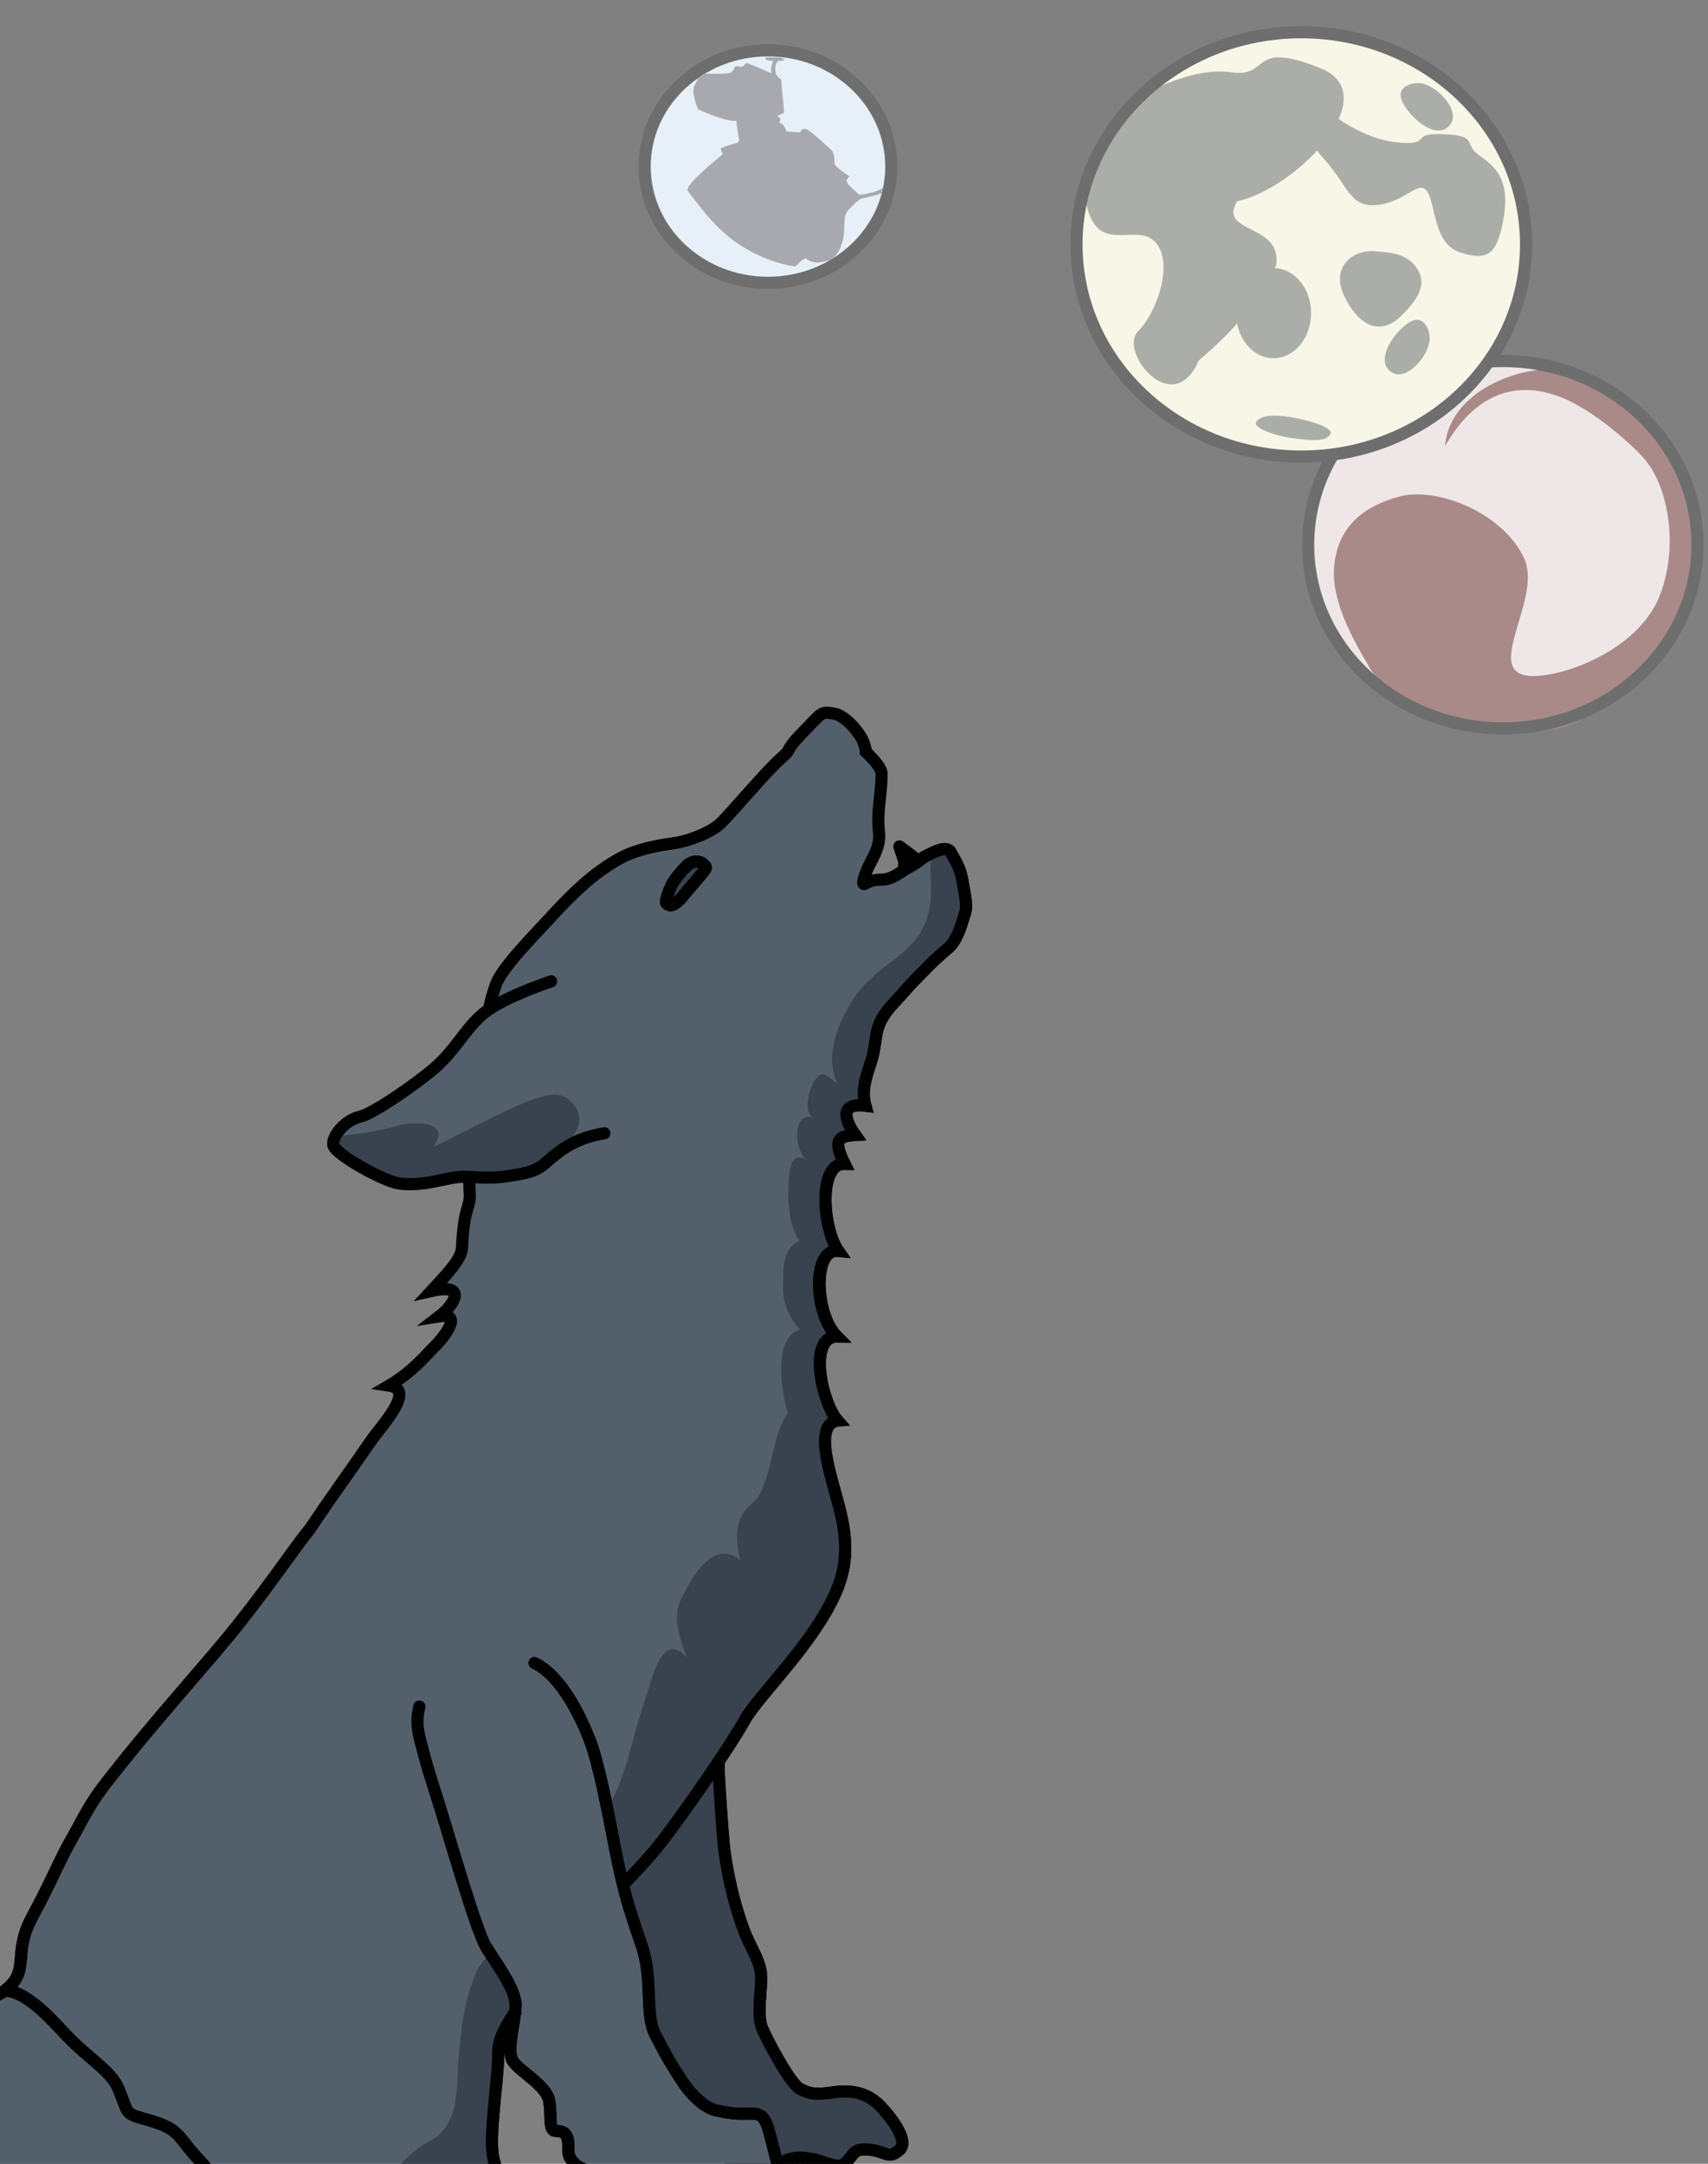 <?xml version="1.0" encoding="UTF-8" standalone="no"?>
<svg
   xmlns:dc="http://purl.org/dc/elements/1.1/"
   xmlns:cc="http://creativecommons.org/ns#"
   xmlns:rdf="http://www.w3.org/1999/02/22-rdf-syntax-ns#"
   xmlns:svg="http://www.w3.org/2000/svg"
   xmlns="http://www.w3.org/2000/svg"
   xmlns:xlink="http://www.w3.org/1999/xlink"
   xmlns:sodipodi="http://sodipodi.sourceforge.net/DTD/sodipodi-0.dtd"
   xmlns:inkscape="http://www.inkscape.org/namespaces/inkscape"
   style="enable-background:new"
   id="svg80"
   version="1.1"
   height="285"
   width="225"
   viewBox="0 0 225 285"
   sodipodi:docname="wolf_ui_moons.svg"
   inkscape:version="0.92.3 (2405546, 2018-03-11)">
  <rect x="0" y="0" width="225" height="285" fill="#808080" stroke="none"/>
  <sodipodi:namedview
     pagecolor="#ffffff"
     bordercolor="#666666"
     borderopacity="1"
     objecttolerance="10"
     gridtolerance="10"
     guidetolerance="10"
     inkscape:pageopacity="0"
     inkscape:pageshadow="2"
     inkscape:window-width="1920"
     inkscape:window-height="1017"
     id="namedview1184"
     showgrid="false"
     inkscape:zoom="1.422807"
     inkscape:cx="-44.022054"
     inkscape:cy="139.66791"
     inkscape:window-x="0"
     inkscape:window-y="26"
     inkscape:window-maximized="1"
     inkscape:current-layer="svg80" />
  <defs
     id="defs84">
    <defs
       id="defs3">
      <path
         id="a"
         d="M 395.9,745.1 H 690.5 V 1024.9 H 395.9 Z" />
    </defs>
    <clipPath
       id="b-8">
      <use
         y="0"
         x="0"
         style="overflow:visible"
         xlink:href="#a"
         width="100%"
         height="100%"
         overflow="visible"
         id="use5-1" />
    </clipPath>
  </defs>
  <g
     id="g1948">
    <g
       id="g1903">
      <g
         id="g220"
         style="display:inline;opacity:1"
         transform="translate(0,80.5)">
        <path
           inkscape:connector-curvature="0"
           style="opacity:1;fill:#53606c;fill-opacity:1;fill-rule:nonzero;stroke:#000000;stroke-width:1.6;stroke-linecap:butt;stroke-linejoin:miter;stroke-miterlimit:5.714;stroke-dasharray:none;stroke-dashoffset:0;stroke-opacity:1"
           d="m 94.668,152.4 c 0,1.191 0.494,8.333 0.65,9.857 0.446,4.35 1.586,8.554 2.605,11.313 1.019,2.759 2.47,4.407 2.351,6.776 -0.135,2.707 -0.494,4.869 0.155,6.385 0.65,1.516 3.662,7.263 4.962,7.912 1.3,0.65 1.915,0.807 4.491,0.44 2.447,-0.349 4.526,0.16 6.151,1.893 1.625,1.733 3.683,4.584 2.464,5.683 -1.43,1.288 -1.841,0.217 -3.791,0 -1.95,-0.217 -2.058,0.217 -2.925,1.3 -0.867,1.083 -1.513,0.79 -1.975,0.726 -2.721,-0.753 -1.383,-0.618 -3.658,-0.943 -2.275,-0.325 -3.358,0.867 -4.224,0.867 -0.867,0 -4.116,1.191 -5.416,-0.217 -1.3,-1.408 -1.083,-2.058 -2.491,-4.224 -1.408,-2.166 -5.524,-4.008 -7.907,-7.907 -2.383,-3.899 -4.441,-8.449 -5.741,-15.597 -1.3,-7.149 -1.841,-9.207 -2.275,-12.565 -0.433,-3.358 3.033,-13.106 9.099,-15.164 6.066,-2.058 7.857,-2.738 7.474,3.466 z"
           id="path204" />
        <path
           inkscape:connector-curvature="0"
           style="opacity:1;fill:#53606c;fill-opacity:1;fill-rule:nonzero;stroke:#000000;stroke-width:1.6;stroke-linecap:butt;stroke-linejoin:miter;stroke-miterlimit:5.714;stroke-dasharray:none;stroke-dashoffset:0;stroke-opacity:1"
           d="m -4.192,212.613 c 0,0 -4.565,-8.877 -5.561,-15.081 -0.996,-6.204 -0.949,-12.874 3.493,-13.947 4.442,-1.072 5.481,-0.577 7.42,-2.339 2.667,-2.423 0.544,-4.571 3.071,-9.243 2.527,-4.672 3.66,-7.56 4.98,-9.863 1.816,-3.168 2.45,-4.963 5.438,-8.655 5.771,-7.407 12.799,-15.062 16.669,-19.94 4.51,-5.675 7.668,-10.439 9.525,-12.688 3.509,-5.229 5.834,-8.355 7.917,-11.422 1.483,-2.184 6.103,-6.902 2.507,-7.432 3.144,-1.832 5.23,-4.44 5.903,-5.069 1.131,-1.056 3.987,-4.585 0.721,-4.059 1.898,-1.452 3.826,-4.438 -1.065,-3.331 2.231,-2.416 3.962,-4.188 4.038,-5.747 0.277,-5.699 1.11,-5.068 1.011,-7.076 -0.458,-9.25 1.714,-17.365 2.021,-20.965 0.151,-1.775 0.64,-4.44 1.454,-6.642 0.837,-2.262 5.279,-6.701 6.848,-8.429 2.754,-3.033 5.879,-6.218 9.591,-8.194 2.1,-1.118 4.656,-1.605 6.877,-1.912 2.221,-0.306 5.023,-1.478 6.249,-2.627 1.225,-1.149 6.051,-6.893 7.889,-8.502 1.838,-1.608 0.23,-0.689 2.91,-3.447 2.681,-2.757 2.374,-2.757 4.059,-2.527 1.685,0.23 3.523,2.681 3.906,3.6 0.383,0.919 0.383,1.455 0.383,1.455 0,0 2.068,1.915 2.068,2.834 0,0.823 0.002,1.291 -0.23,3.37 -0.192,1.717 -0.268,2.757 -0.115,4.289 0.153,1.532 -0.268,2.489 -1.111,4.098 -0.842,1.608 -1.225,3.025 -0.766,2.796 0.46,-0.23 0.938,-0.555 2.24,-0.555 1.302,0 2.424,-0.958 3.313,-1.474 1.079,-0.628 1.388,-0.741 2.106,-1.417 0.919,-0.46 2.91,-1.685 3.6,-0.842 0.498,1.072 1.379,1.876 1.723,4.557 0.536,2.681 0.421,3.025 0.115,3.944 -0.306,0.919 -0.828,3.18 -2.145,4.289 -2.183,1.838 -2.987,2.796 -4.251,4.059 -0.994,0.994 -0.989,1.102 -2.949,3.217 -2.763,2.981 -1.989,4.365 -2.788,7.203 -0.505,1.794 -1.524,3.915 -0.881,6.227 -3.148,-0.396 -2.979,1.578 -1.348,3.868 -2.16,0.124 -2.98,0.626 -1.395,3.796 -3.551,-0.062 -2.865,8.548 -0.837,11.46 -3.388,-0.337 -3.047,8.393 -0.166,11.293 -3.611,-0.055 -2.338,8.286 0.071,11.059 -2.905,0.205 -1.445,5.311 -0.373,9.217 1.072,3.906 2.409,8.166 0.21,13.295 -2.939,6.857 -10.29,13.756 -12.023,16.897 -1.733,3.141 -7.365,11.373 -10.94,16.031 -3.574,4.658 -10.29,10.507 -13.431,14.948 -3.141,4.441 -8.124,8.99 -8.124,12.781 0,3.791 -1.3,11.157 -0.65,13.973 0.65,2.816 3.033,7.365 2.166,8.232 -0.867,0.867 -10.94,3.899 -17.764,5.199 -6.824,1.3 -6.174,0.217 -9.315,1.95 -3.141,1.733 -2.491,3.033 -6.716,3.791 -4.224,0.758 -13.431,-0.217 -17.222,0.433 -3.791,0.65 -3.574,2.058 -7.041,0.867 -3.466,-1.191 -5.957,0.433 -8.232,-3.141 -2.275,-3.574 -5.059,-8.46 -5.059,-8.46 z"
           id="path206" />
        <path
           inkscape:connector-curvature="0"
           style="opacity:1;fill:#53606c;fill-opacity:1;fill-rule:nonzero;stroke:none;stroke-width:1.6;stroke-linecap:butt;stroke-linejoin:miter;stroke-miterlimit:5.714;stroke-dasharray:none;stroke-dashoffset:0;stroke-opacity:1"
           d="m 86.255,58.629 c -4.286,-4.915 -7.199,-2.614 -9.8,-6.995 -1.997,-3.365 -2.942,-3.599 -5.231,-2.848 -2.289,0.751 -7.032,3.575 -8.304,5.294 -1.272,1.718 -3.687,4.264 -5.133,6.019 -1.445,1.755 -4.729,3.331 -7.099,5.135 -1.625,1.237 -4.939,2.012 -6.657,4.325 0.757,1.282 0.823,1.988 3.063,3.608 2.24,1.62 4.223,1.772 7.263,2.08 6.109,0.619 0.085,0.289 7.105,-0.36 7.02,-0.65 9.089,1.3 14.814,-4.254 5.725,-5.554 11.373,-10.749 9.979,-12.002 z"
           id="path208" />
        <path
           inkscape:connector-curvature="0"
           style="opacity:1;fill:#53606c;fill-opacity:1;fill-rule:nonzero;stroke:#000000;stroke-width:1.6;stroke-linecap:round;stroke-linejoin:miter;stroke-miterlimit:5.714;stroke-dasharray:none;stroke-dashoffset:0;stroke-opacity:1"
           d="m 55.241,144.276 c -0.542,2.383 -0.108,3.574 0.542,6.066 0.553,2.12 0.975,3.358 2.166,7.149 1.191,3.791 4.766,16.247 6.066,18.414 1.3,2.166 3.899,5.524 3.899,7.69 0,2.166 -1.292,6.021 -0.317,7.429 0.975,1.408 4.433,3.186 4.758,5.244 0.325,2.058 -0.108,3.905 0.867,3.905 0.975,0 1.516,0.359 1.625,1.442 0.108,1.083 -0.325,1.802 0.975,2.993 1.3,1.191 4.766,1.083 7.474,2.925 2.708,1.841 4.441,3.249 5.307,1.95 0.867,-1.3 1.841,1.408 4.766,0.65 2.925,-0.758 3.249,-0.867 5.632,-0.65 2.383,0.217 3.574,1.733 3.249,-0.433 -0.325,-2.166 1.408,0.217 0.108,-4.766 -1.3,-4.983 -1.3,-6.391 -3.249,-6.391 -1.95,0 -2.22,0.116 -4.766,-0.433 -1.68,-0.362 -3.507,-2.302 -4.658,-4.116 -1.15,-1.814 -1.625,-2.491 -3.358,-5.849 -1.444,-2.798 -0.217,-7.257 -1.841,-11.915 -1.625,-4.658 -2.383,-7.149 -3.466,-12.673 -1.083,-5.524 -2.166,-11.265 -3.358,-14.298 -1.191,-3.033 -3.683,-8.34 -7.257,-10.073"
           id="path210" />
        <path
           inkscape:connector-curvature="0"
           style="display:inline;fill:#38434f;stroke:#000000;stroke-width:4.324;stroke-linecap:round;stroke-linejoin:round;stroke-miterlimit:5.714;stroke-dasharray:none"
           id="path212"
           stroke-miterlimit="10"
           clip-path="url(#b-8)"
           d="m 483.978,909.23 c -2.2,0.9 -1.481,3.576 0.719,7.076 2.1,3.5 -0.335,-0.448 4.984,8.66 1.401,2.399 1.393,2.042 2.793,1.342 1.4,-0.6 2.792,-3.054 1.392,-5.954 -1.4,-2.9 -2.667,-5.043 -4.067,-6.743 -1.6,-1.7 -5.021,-4.681 -5.821,-4.381 z"
           transform="matrix(-0.123,-0.351,0.347,-0.125,-168.203,321.984)" />
        <path
           inkscape:connector-curvature="0"
           style="opacity:1;fill:#b3becd;fill-opacity:1;fill-rule:nonzero;stroke:#000000;stroke-width:1.6;stroke-linecap:round;stroke-linejoin:round;stroke-miterlimit:5.714;stroke-dasharray:none;stroke-dashoffset:0;stroke-opacity:1"
           d="m 118.49,31.002 c 0.596,1.855 0.717,1.868 0.622,2.545 -0.095,0.677 1.652,-0.704 1.638,-0.799 -0.013,-0.095 -2.26,-1.746 -2.26,-1.746 z"
           id="path214" />
        <path
           inkscape:connector-curvature="0"
           style="opacity:1;fill:#53606c;fill-opacity:1;fill-rule:nonzero;stroke:#000000;stroke-width:1.6;stroke-linecap:round;stroke-linejoin:round;stroke-miterlimit:5.714;stroke-dasharray:none;stroke-dashoffset:0;stroke-opacity:1"
           d="m -7.507,204.478 c 2.817,1.165 7.451,2.161 9.212,3.999 1.762,1.838 3.447,2.987 6.663,4.978 3.217,1.991 6.74,2.374 10.263,2.527 3.523,0.153 7.812,1.532 8.961,2.527 1.149,0.996 1.225,2.834 2.451,3.83 1.225,0.996 1.072,0.996 3.6,0.46 2.527,-0.536 3.83,-1.915 5.897,-3.217 2.068,-1.302 2.221,-0.996 5.132,-1.608 2.91,-0.613 4.289,-0.919 4.289,-0.919 -0.689,-1.072 -2.298,-5.361 -4.519,-6.051 -2.221,-0.689 -2.765,-1.055 -4.711,-1.14 -2.49,-0.108 -2.718,0.68 -3.79,0.68 -1.072,0 -3.37,0 -4.289,-0.689 -0.919,-0.689 -3.447,-3.753 -5.668,-6.127 -2.221,-2.374 -2.251,-3.437 -4.779,-4.433 -2.527,-0.996 -4.078,-0.855 -4.595,-2.096 -1.11,-2.661 -0.911,-3.303 -3.285,-5.447 -2.374,-2.145 -2.73,-2.163 -5.717,-5.38 -2.987,-3.217 -5.08,-4.492 -6.611,-4.645"
           id="path216" />
      </g>
      <g
         transform="translate(0,80.5)"
         style="display:inline;opacity:1"
         id="layer5">
        <path
           inkscape:connector-curvature="0"
           id="path4804"
           transform="translate(0,-51.5)"
           d="m 124.404,83.053 c -3.6,0.842 -0.405,4.754 -2.626,9.732 -1.915,4.595 -7.209,5.349 -10.254,11.276 -0.785,1.528 -3.097,5.978 -1.168,9.683 -1.298,-0.827 -1.828,-1.749 -2.606,-0.962 -1.117,1.13 -2.054,4.462 -0.665,5.471 -2.508,-1.045 -2.699,3.943 -0.852,5.474 -1.551,-0.717 -2.3,-0.34 -2.391,4.402 -0.054,2.813 0.669,5.439 1.506,6.282 -2.674,1.167 -2.077,4.764 -2.17,5.84 -0.147,1.708 0.496,4.086 2.164,5.841 -3.923,1.449 -2.046,9.277 -1.561,11.066 -2.098,2.839 -1.763,7.065 -3.902,11.029 -0.481,0.892 -4.082,2.154 -2.321,8.347 -2.984,-2.504 -5.548,0.833 -6.778,3.141 -1.23,2.31 -2.762,3.584 -0.274,9.631 -3.395,-3.669 -4.621,3.046 -5.394,5.184 -1.991,5.515 -2.566,10.876 -5.17,14.705 0.44,6.405 1.027,5.311 2.145,9.994 0.766,3.332 2.258,7.009 2.564,8.541 0.306,1.532 0.656,4.49 0.92,8.578 1.183,3.705 5.208,9.65 7.199,12.828 1.559,1.002 5.73,0.065 6.889,0.332 0.847,0.497 1.451,1.195 1.65,1.875 0.64,2.176 -0.051,3.823 1.145,4.707 0.808,0.598 2.391,-1.55 3.201,-1.072 1.904,1.122 4.313,1.341 5.328,1.234 1.548,-1.174 1.676,-1.792 2.344,-2.201 2.401,0.079 3.344,-0.361 5.277,0.033 2.369,0.483 -1.704,-2.88 -1.303,-2.941 1.457,0.016 -4.292,-4.169 -3.607,-3.973 0.513,0.147 -1.892,-0.433 -4.502,-0.754 -2.423,-0.298 -5.067,-0.306 -4.588,-0.992 -1.838,-2.681 -4.036,-5.626 -5.135,-8.309 0.702,-2.644 1.43,-4.493 0.961,-7.355 -1.972,-2.969 -3.635,-9.99 -3.984,-11.604 -1.185,-5.466 -1.721,-11.091 -1.779,-14.219 -0.058,-3.128 8.519,-12.779 12.502,-18.141 1.486,-2 2.48,-4.126 3.145,-6.008 0.37,-1.823 0.815,-2.627 0.898,-5.764 -0.115,-3.725 -1.111,-6.131 -2.3,-9.591 -0.467,-1.36 -0.049,-3.899 1.407,-6.297 -2.602,-2.421 -3.146,-8.025 -0.702,-11.56 -1.232,-2.539 -1.587,-5.274 -1.625,-6.422 -0.072,-2.172 0.336,-2.505 1.853,-4.758 -1.638,-3.094 -2.109,-8.221 -0.167,-10.025 0.114,-0.758 0.515,-1.05 0.582,-1.533 0.202,-1.469 0.181,-1.868 1.525,-3.751 -0.191,-2.719 0.02,-2.415 2.088,-4.559 0.766,-3.064 1.014,-7.773 2.087,-9.764 1.072,-1.991 1.838,-3.676 4.748,-6.127 2.91,-2.451 4.366,-2.373 5.592,-5.896 1.225,-3.523 1.127,-4.055 0.229,-7.201 z"
           style="display:inline;opacity:1;fill:#38434f;fill-opacity:1;fill-rule:nonzero;stroke:none;stroke-width:1;stroke-linecap:butt;stroke-linejoin:miter;stroke-miterlimit:4;stroke-dasharray:none;stroke-dashoffset:0;stroke-opacity:1" />
        <path
           inkscape:connector-curvature="0"
           id="path4831"
           d="m 64.659,176.906 c 0,0 -1.442,0.783 -2.378,3.44 -1.072,3.046 -1.468,5.694 -1.883,10.303 -0.262,2.915 0.325,8.665 -3.574,10.723 -3.899,2.058 -6.755,6.697 -9.679,7.455 -2.925,0.758 -3.764,1.567 -3.764,1.567 l 2.802,1.586 c 0,0 1.848,4.861 3.473,5.186 1.625,0.325 9.593,-2.051 11.759,-3.026 2.166,-0.975 6.716,-0.108 5.741,-2.6 -0.975,-2.491 -2.166,-7.69 -2.383,-10.832 -0.217,-3.141 0.867,-9.857 1.408,-12.673 0.542,-2.816 1.733,-3.033 1.516,-4.116 -0.217,-1.083 -3.038,-7.014 -3.038,-7.014 z"
           style="opacity:1;fill:#38434f;fill-opacity:1;fill-rule:nonzero;stroke:none;stroke-width:1;stroke-linecap:butt;stroke-linejoin:miter;stroke-miterlimit:4;stroke-dasharray:none;stroke-dashoffset:0;stroke-opacity:1" />
        <path
           inkscape:connector-curvature="0"
           id="path4961"
           d="m 44.032,69.557 c 1.044,-0.916 2.183,-0.111 8.221,-1.765 2.463,-0.675 7.286,-0.641 4.851,2.751 4.137,-1.897 12.421,-6.659 15.665,-6.873 2.296,-0.151 3.959,2.178 3.449,3.976 -0.714,2.519 -4.544,5.514 -5.869,6.019 -3.41,1.299 -5.377,0.742 -9.264,0.877 -3.887,0.136 -7.938,1.555 -10.745,0.214 -2.807,-1.341 -6.309,-5.199 -6.309,-5.199 z"
           style="opacity:1;fill:#38434f;fill-opacity:1;fill-rule:nonzero;stroke:none;stroke-width:1.6;stroke-linecap:round;stroke-linejoin:round;stroke-miterlimit:5.714;stroke-dasharray:none;stroke-dashoffset:0;stroke-opacity:1" />
      </g>
      <path
         style="opacity:1;fill:none;fill-opacity:1;fill-rule:nonzero;stroke:#000000;stroke-width:1.6;stroke-linecap:butt;stroke-linejoin:miter;stroke-miterlimit:5.714;stroke-dasharray:none;stroke-dashoffset:0;stroke-opacity:1"
         d="m 94.668,232.9 c 0,1.191 0.494,8.333 0.65,9.857 0.446,4.35 1.586,8.554 2.605,11.313 1.019,2.759 2.47,4.407 2.351,6.776 -0.135,2.707 -0.494,4.869 0.155,6.385 0.65,1.516 3.662,7.263 4.962,7.912 1.3,0.65 1.915,0.807 4.491,0.44 2.447,-0.349 4.526,0.16 6.151,1.893 1.625,1.733 3.683,4.584 2.464,5.683 -1.43,1.288 -1.841,0.217 -3.791,0 -1.95,-0.217 -2.058,0.217 -2.925,1.3 -0.867,1.083 -1.513,0.79 -1.975,0.726 -2.721,-0.753 -1.383,-0.618 -3.658,-0.943 -2.275,-0.325 -3.358,0.867 -4.224,0.867"
         id="path4802"
         inkscape:connector-curvature="0" />
      <path
         style="opacity:1;fill:none;fill-opacity:1;fill-rule:nonzero;stroke:#000000;stroke-width:1.6;stroke-linecap:butt;stroke-linejoin:miter;stroke-miterlimit:5.714;stroke-dasharray:none;stroke-dashoffset:0;stroke-opacity:1"
         d="m 68.123,264.661 c -1.437,1.973 -2.484,3.87 -2.484,5.608 0,3.791 -1.3,11.157 -0.65,13.973 0.65,2.816 3.033,7.365 2.166,8.232 -0.867,0.867 -10.94,3.899 -17.764,5.199 -6.824,1.3 -6.174,0.217 -9.315,1.95 -3.141,1.733 -2.491,3.033 -6.716,3.791 -4.224,0.758 -13.431,-0.217 -17.222,0.433 -3.791,0.65 -3.574,2.058 -7.041,0.867 -3.466,-1.191 -5.957,0.433 -8.232,-3.141 -2.275,-3.574 -5.059,-8.46 -5.059,-8.46 0,0 -4.565,-8.877 -5.561,-15.081 -0.996,-6.204 -0.949,-12.874 3.493,-13.947 4.442,-1.072 5.481,-0.577 7.42,-2.339 2.667,-2.423 0.544,-4.571 3.071,-9.243 2.527,-4.672 3.66,-7.56 4.98,-9.863 1.816,-3.168 2.45,-4.963 5.438,-8.655 5.771,-7.407 12.799,-15.062 16.669,-19.94 4.51,-5.675 7.668,-10.439 9.525,-12.688"
         id="path3989"
         inkscape:connector-curvature="0" />
      <path
         style="opacity:1;fill:none;fill-opacity:1;fill-rule:nonzero;stroke:#000000;stroke-width:1.6;stroke-linecap:butt;stroke-linejoin:miter;stroke-miterlimit:5.714;stroke-dasharray:none;stroke-dashoffset:0;stroke-opacity:1"
         d="m 64.015,256.405 c 1.3,2.166 3.899,5.524 3.899,7.69 0,2.166 -1.292,6.021 -0.317,7.429 0.975,1.408 4.433,3.186 4.758,5.244 0.325,2.058 -0.108,3.905 0.867,3.905 0.975,0 1.516,0.359 1.625,1.442 0.108,1.083 -0.325,1.802 0.975,2.993 1.3,1.191 4.766,1.083 7.474,2.925 2.708,1.841 4.441,3.249 5.307,1.95 0.867,-1.3 1.841,1.408 4.766,0.65 2.925,-0.758 3.249,-0.867 5.632,-0.65 2.383,0.217 3.574,1.733 3.249,-0.433 -0.325,-2.166 1.408,0.217 0.108,-4.766 -1.3,-4.983 -1.3,-6.391 -3.249,-6.391 -1.95,0 -2.22,0.116 -4.766,-0.433 -1.68,-0.362 -3.507,-2.302 -4.658,-4.116 -1.15,-1.814 -1.625,-2.491 -3.358,-5.849 -1.444,-2.798 -0.217,-7.257 -1.841,-11.915 -1.625,-4.658 -2.383,-7.149 -3.466,-12.673 -1.083,-5.524 -2.166,-11.265 -3.358,-14.298"
         id="path4800"
         inkscape:connector-curvature="0" />
      <path
         style="opacity:1;fill:none;fill-opacity:1;fill-rule:nonzero;stroke:#000000;stroke-width:1.6;stroke-linecap:round;stroke-linejoin:round;stroke-miterlimit:5.714;stroke-dasharray:none;stroke-dashoffset:0;stroke-opacity:1"
         d="m 118.49,111.502 c 0.596,1.855 0.717,1.868 0.622,2.545 -0.095,0.677 1.652,-0.704 1.638,-0.799 -0.013,-0.095 -2.26,-1.746 -2.26,-1.746 z"
         id="path4875"
         inkscape:connector-curvature="0" />
      <path
         style="opacity:1;fill:none;fill-opacity:1;fill-rule:nonzero;stroke:#000000;stroke-width:1.6;stroke-linecap:round;stroke-linejoin:round;stroke-miterlimit:5.714;stroke-dasharray:none;stroke-dashoffset:0;stroke-opacity:1"
         d="m -7.507,284.978 c 2.817,1.165 7.451,2.161 9.212,3.999 1.762,1.838 3.447,2.987 6.663,4.978 3.217,1.991 6.74,2.374 10.263,2.527 3.523,0.153 7.812,1.532 8.961,2.527 1.149,0.996 1.225,2.834 2.451,3.83 1.225,0.996 1.072,0.996 3.6,0.46 2.527,-0.536 3.83,-1.915 5.897,-3.217 2.068,-1.302 2.221,-0.996 5.132,-1.608 2.91,-0.613 4.289,-0.919 4.289,-0.919 -0.689,-1.072 -2.298,-5.361 -4.519,-6.051 -2.221,-0.689 -2.765,-1.055 -4.711,-1.14 -2.49,-0.108 -2.718,0.68 -3.79,0.68 -1.072,0 -3.37,0 -4.289,-0.689 -0.919,-0.689 -3.447,-3.753 -5.668,-6.127 -2.221,-2.374 -2.251,-3.437 -4.779,-4.433 -2.527,-0.996 -4.078,-0.855 -4.595,-2.096 -1.11,-2.661 -0.911,-3.303 -3.285,-5.447 -2.374,-2.145 -2.73,-2.163 -5.717,-5.38 -2.987,-3.217 -5.08,-4.492 -6.611,-4.645"
         id="path4886"
         inkscape:connector-curvature="0" />
      <path
         style="display:inline;opacity:1;fill:none;fill-opacity:1;fill-rule:nonzero;stroke:#000000;stroke-width:1.6;stroke-linecap:butt;stroke-linejoin:miter;stroke-miterlimit:5.714;stroke-dasharray:none;stroke-dashoffset:0;stroke-opacity:1;enable-background:new"
         d="m 121.57,112.971 c 0.919,-0.46 2.91,-1.685 3.6,-0.843 0.498,1.072 1.379,1.876 1.723,4.557 0.536,2.681 0.421,3.025 0.115,3.944 -0.306,0.919 -0.828,3.18 -2.145,4.289 -2.183,1.838 -2.987,2.796 -4.251,4.059 -0.994,0.994 -0.989,1.102 -2.949,3.217 -2.763,2.981 -1.989,4.365 -2.788,7.203 -0.505,1.794 -1.524,3.915 -0.881,6.227 -3.148,-0.396 -2.979,1.578 -1.348,3.868 -2.16,0.124 -2.98,0.626 -1.395,3.796 -3.551,-0.062 -2.865,8.548 -0.837,11.46 -3.388,-0.337 -3.291,8.177 -0.166,11.293 -3.97,0.056 -1.878,8.855 0.071,11.059 -2.736,0.525 -1.445,5.311 -0.373,9.217 1.072,3.906 2.409,8.166 0.21,13.295 -2.939,6.857 -10.29,13.756 -12.023,16.897 -1.733,3.141 -7.365,11.373 -10.94,16.031 -1.355,1.766 -3.161,3.702 -5.053,5.669"
         id="path976"
         inkscape:connector-curvature="0" />
      <path
         style="display:inline;fill:none;stroke:#000000;stroke-width:4.324;stroke-linecap:round;stroke-linejoin:round;stroke-miterlimit:5.714;stroke-dasharray:none"
         id="path46-3"
         stroke-miterlimit="10"
         clip-path="url(#b-8)"
         d="m 483.978,909.23 c -2.2,0.9 -1.481,3.576 0.719,7.076 2.1,3.5 -0.335,-0.448 4.984,8.66 1.401,2.399 1.393,2.042 2.793,1.342 1.4,-0.6 2.792,-3.054 1.392,-5.954 -1.4,-2.9 -2.667,-5.043 -4.067,-6.743 -1.6,-1.7 -5.021,-4.681 -5.821,-4.381 z"
         transform="matrix(-0.123,-0.351,0.347,-0.125,-168.203,402.484)"
         inkscape:connector-curvature="0" />
      <path
         style="opacity:1;fill:none;fill-opacity:1;fill-rule:nonzero;stroke:#000000;stroke-width:1.599;stroke-linecap:round;stroke-linejoin:round;stroke-miterlimit:5.714;stroke-dasharray:none;stroke-dashoffset:0;stroke-opacity:1"
         d="m 72.606,129.252 c -2.813,0.976 -7.301,2.68 -9.405,4.66 -2.104,1.98 -3.348,4.497 -5.918,6.738 -2.248,1.96 -8.054,6.033 -9.894,6.446 -1.839,0.413 -3.676,2.478 -3.483,3.72 0.193,1.242 6.726,4.79 8.592,5.057 3.14,0.449 6,-0.676 7.878,-0.84 1.878,-0.164 3.341,0.34 6.384,-0.1 3.01,-0.435 4.001,-0.763 5.189,-1.832 1.861,-1.674 4.07,-3.293 7.669,-3.827"
         id="path1002"
         inkscape:connector-curvature="0" />
    </g>
    <g
       id="layer7"
       transform="translate(0,29)"
       style="opacity:1">
      <ellipse
         style="color:#000000;clip-rule:nonzero;display:inline;overflow:visible;visibility:visible;opacity:1;isolation:auto;mix-blend-mode:normal;color-interpolation:sRGB;color-interpolation-filters:linearRGB;solid-color:#000000;solid-opacity:1;fill:#efe7e7;fill-opacity:1;fill-rule:nonzero;stroke:none;stroke-width:1.6;stroke-linecap:butt;stroke-linejoin:miter;stroke-miterlimit:4;stroke-dasharray:none;stroke-dashoffset:0;stroke-opacity:1;color-rendering:auto;image-rendering:auto;shape-rendering:auto;text-rendering:auto;enable-background:accumulate"
         id="path1001-6-7"
         cx="197.971"
         cy="42.745"
         rx="25.644"
         ry="24.195" />
      <ellipse
         style="color:#000000;clip-rule:nonzero;display:inline;overflow:visible;visibility:visible;opacity:1;isolation:auto;mix-blend-mode:normal;color-interpolation:sRGB;color-interpolation-filters:linearRGB;solid-color:#000000;solid-opacity:1;fill:#f8f6e7;fill-opacity:1;fill-rule:nonzero;stroke:none;stroke-width:1.6;stroke-linecap:butt;stroke-linejoin:miter;stroke-miterlimit:4;stroke-dasharray:none;stroke-dashoffset:0;stroke-opacity:1;color-rendering:auto;image-rendering:auto;shape-rendering:auto;text-rendering:auto;enable-background:accumulate"
         id="path1001"
         cx="171.421"
         cy="3.191"
         rx="29.613"
         ry="27.945" />
      <ellipse
         style="color:#000000;clip-rule:nonzero;display:inline;overflow:visible;visibility:visible;opacity:1;isolation:auto;mix-blend-mode:normal;color-interpolation:sRGB;color-interpolation-filters:linearRGB;solid-color:#000000;solid-opacity:1;fill:#e7f0f8;fill-opacity:1;fill-rule:nonzero;stroke:none;stroke-width:1.6;stroke-linecap:butt;stroke-linejoin:miter;stroke-miterlimit:4;stroke-dasharray:none;stroke-dashoffset:0;stroke-opacity:0.32;color-rendering:auto;image-rendering:auto;shape-rendering:auto;text-rendering:auto;enable-background:accumulate"
         id="path1001-6"
         cx="101.167"
         cy="-7.058"
         rx="16.247"
         ry="15.313" />
    </g>
    <g
       id="layer8"
       style="display:inline">
      <path
         id="path1052"
         d="m 151.362,12.093 c -2.6,0 -5.896,5.946 -8.385,14.115 1.3,7.799 6.523,2.99 9.123,5.59 2.6,2.6 0.409,9.249 -2.19,11.849 -2.6,2.6 4.589,11.734 8.013,3.831 5.225,-4.459 6.768,-6.73 10.184,-12.497 0.867,-5.632 -7.736,-4.136 -5.136,-8.468 7.961,-1.729 19.65,-14.062 10.985,-17.528 -9.562,-3.825 -6.432,1.322 -11.81,0.532 -4.887,-0.718 -10.784,2.576 -10.784,2.576 z"
         style="display:inline;opacity:1;fill:#abaea8;fill-opacity:1;fill-rule:nonzero;stroke:none;stroke-width:1.6;stroke-linecap:round;stroke-linejoin:round;stroke-miterlimit:4;stroke-dasharray:none;stroke-dashoffset:0;stroke-opacity:1;enable-background:new"
         inkscape:connector-curvature="0" />
      <path
         style="opacity:1;fill:#abaea8;fill-opacity:1;fill-rule:nonzero;stroke:none;stroke-width:1.6;stroke-linecap:round;stroke-linejoin:round;stroke-miterlimit:4;stroke-dasharray:none;stroke-dashoffset:0;stroke-opacity:1"
         d="m 174.605,21.143 c 3.033,3.466 3.249,6.282 6.932,5.849 3.683,-0.433 5.416,-3.466 6.499,-1.733 1.083,1.733 0.845,6.91 4.311,7.994 3.466,1.083 4.788,0.455 5.654,-4.094 0.867,-4.549 -0.267,-6.755 -2.867,-8.488 -2.6,-1.733 -0.166,-2.777 -4.932,-2.993 -4.766,-0.217 -1.3,1.516 -6.066,1.083 -4.766,-0.433 -8.882,-3.899 -8.882,-3.899 0,0 -1.354,-5.795 -1.354,0.054 0,5.849 -1.287,3.953 0.704,6.228 z"
         id="path1060"
         inkscape:connector-curvature="0" />
      <path
         style="opacity:1;fill:#abaea8;fill-opacity:1;fill-rule:nonzero;stroke:none;stroke-width:1.6;stroke-linecap:round;stroke-linejoin:round;stroke-miterlimit:4;stroke-dasharray:none;stroke-dashoffset:0;stroke-opacity:1"
         d="m 187.035,10.958 c -1.116,-0.089 -3.217,0.46 -2.298,2.451 0.919,1.991 4.289,5.055 6.127,3.217 1.838,-1.838 -1.557,-5.487 -3.83,-5.668 z"
         id="path1062"
         inkscape:connector-curvature="0" />
      <path
         style="opacity:1;fill:#abaea8;fill-opacity:1;fill-rule:nonzero;stroke:none;stroke-width:1.6;stroke-linecap:round;stroke-linejoin:round;stroke-miterlimit:4;stroke-dasharray:none;stroke-dashoffset:0;stroke-opacity:1;enable-background:new"
         d="m 188.337,44.466 c -0.039,-1.119 -0.824,-3.143 -2.697,-2.003 -1.873,1.14 -4.532,4.838 -2.496,6.454 2.036,1.616 5.273,-2.173 5.194,-4.451 z"
         id="path1062-2"
         inkscape:connector-curvature="0" />
      <path
         style="opacity:1;fill:#abaea8;fill-opacity:1;fill-rule:nonzero;stroke:none;stroke-width:1;stroke-linecap:round;stroke-linejoin:round;stroke-miterlimit:4;stroke-dasharray:none;stroke-dashoffset:0;stroke-opacity:1"
         d="m 181.175,33.093 c -2.933,-0.277 -5.936,2.068 -4.098,5.897 1.838,3.83 4.634,5.323 7.391,2.719 2.757,-2.604 3.297,-4.466 2.336,-6.127 -1.31,-2.263 -3.688,-2.306 -5.629,-2.489 z"
         id="path1260"
         inkscape:connector-curvature="0" />
      <path
         style="opacity:1;fill:#abaea8;fill-opacity:1;fill-rule:nonzero;stroke:none;stroke-width:1;stroke-linecap:round;stroke-linejoin:round;stroke-miterlimit:4;stroke-dasharray:none;stroke-dashoffset:0;stroke-opacity:1"
         d="m 169.954,57.671 c 3.37,0.46 4.693,0.439 5.285,-0.452 0.626,-0.941 -3.259,-1.938 -4.769,-2.199 -1.571,-0.271 -3.998,-0.596 -4.919,0.433 -0.817,0.913 2.709,1.986 4.402,2.217 z"
         id="path1262"
         inkscape:connector-curvature="0" />
      <ellipse
         style="opacity:1;fill:#abaea8;fill-opacity:1;fill-rule:nonzero;stroke:none;stroke-width:1;stroke-linecap:round;stroke-linejoin:round;stroke-miterlimit:4;stroke-dasharray:none;stroke-dashoffset:0;stroke-opacity:1"
         id="path1264"
         cx="167.772"
         cy="41.25"
         rx="4.94"
         ry="5.936" />
      <path
         style="opacity:1;fill:#a98a88;fill-opacity:1;fill-rule:nonzero;stroke:none;stroke-width:1.599;stroke-linecap:round;stroke-linejoin:round;stroke-miterlimit:5.714;stroke-dasharray:none;stroke-dashoffset:0;stroke-opacity:1"
         d="m 206.45,48.872 c -5.033,-1.225 -15.502,2.244 -16.093,9.889 4.596,-7.986 10.535,-8.434 15.621,-6.29 3.91,1.648 8.419,5.535 10.517,7.835 3.133,3.434 4.734,11.277 2.211,17.989 -2.533,6.735 -11.246,10.352 -16.002,10.723 -8.384,0.654 0.657,-9.83 -1.919,-15.455 -2.778,-6.068 -11.535,-9.472 -16.394,-8.172 -4.325,1.157 -8.265,3.664 -8.656,9.488 -0.329,4.886 3.253,10.537 4.538,12.81 2.816,4.983 6.541,4.996 7.407,6.079 0.867,1.083 15.088,4.713 20.937,0.814 5.849,-3.899 11.059,-8.333 12.998,-14.081 1.762,-5.223 3.416,-10.158 0.816,-16.657 -3.442,-6.576 -6.665,-10.422 -9.915,-11.722 -3.249,-1.3 -6.066,-3.249 -6.066,-3.249 z"
         id="path1013"
         inkscape:connector-curvature="0" />
    </g>
    <g
       transform="translate(0,29)"
       id="g1056"
       style="display:inline;opacity:1">
      <path
         style="color:#000000;clip-rule:nonzero;display:inline;overflow:visible;visibility:visible;opacity:1;isolation:auto;mix-blend-mode:normal;color-interpolation:sRGB;color-interpolation-filters:linearRGB;solid-color:#000000;solid-opacity:1;fill:none;fill-opacity:1;fill-rule:nonzero;stroke:#6e6e6e;stroke-width:1.6;stroke-linecap:butt;stroke-linejoin:miter;stroke-miterlimit:4;stroke-dasharray:none;stroke-dashoffset:0;stroke-opacity:1;color-rendering:auto;image-rendering:auto;shape-rendering:auto;text-rendering:auto;enable-background:accumulate"
         d="m 196.457,18.592 c 0.501,-0.028 1.006,-0.042 1.515,-0.042 14.163,1e-6 25.644,10.832 25.644,24.195 0,13.362 -11.481,24.195 -25.644,24.195 -14.163,10e-7 -25.644,-10.832 -25.644,-24.195 0,-4.233 1.152,-8.211 3.176,-11.672"
         id="ellipse1046"
         inkscape:connector-curvature="0" />
      <ellipse
         ry="27.945"
         rx="29.613"
         cy="3.191"
         cx="171.421"
         id="ellipse1048"
         style="color:#000000;clip-rule:nonzero;display:inline;overflow:visible;visibility:visible;opacity:1;isolation:auto;mix-blend-mode:normal;color-interpolation:sRGB;color-interpolation-filters:linearRGB;solid-color:#000000;solid-opacity:1;fill:none;fill-opacity:1;fill-rule:nonzero;stroke:#6e6e6e;stroke-width:1.6;stroke-linecap:butt;stroke-linejoin:miter;stroke-miterlimit:4;stroke-dasharray:none;stroke-dashoffset:0;stroke-opacity:1;color-rendering:auto;image-rendering:auto;shape-rendering:auto;text-rendering:auto;enable-background:accumulate" />
      <ellipse
         ry="15.313"
         rx="16.247"
         cy="-7.058"
         cx="101.167"
         id="ellipse1050"
         style="color:#000000;clip-rule:nonzero;display:inline;overflow:visible;visibility:visible;opacity:1;isolation:auto;mix-blend-mode:normal;color-interpolation:sRGB;color-interpolation-filters:linearRGB;solid-color:#000000;solid-opacity:1;fill:none;fill-opacity:1;fill-rule:nonzero;stroke:#6e6e6e;stroke-width:1.6;stroke-linecap:butt;stroke-linejoin:miter;stroke-miterlimit:4;stroke-dasharray:none;stroke-dashoffset:0;stroke-opacity:1;color-rendering:auto;image-rendering:auto;shape-rendering:auto;text-rendering:auto;enable-background:accumulate" />
    </g>
    <g
       id="layer10"
       style="display:inline">
      <path
         style="opacity:1;fill:#a8a9ae;fill-opacity:1;fill-rule:nonzero;stroke:none;stroke-width:1;stroke-linecap:round;stroke-linejoin:round;stroke-miterlimit:4;stroke-dasharray:none;stroke-dashoffset:0;stroke-opacity:1"
         d="m 92.943,9.695 -1.008,0.637 -0.367,0.839 c -0.651,0.689 0.368,3.201 0.368,3.201 0,0 3.189,1.565 4.989,1.565 l 3.102,0.153 c 0,0 3.198,-1.034 3.236,-1.264 0.038,-0.23 -0.115,-1.819 -0.191,-2.432 -0.077,-0.613 -0.126,-1.187 -0.134,-1.857 -0.429,-0.364 -0.712,-0.742 -0.712,-0.742 -0.176,-1.029 -0.104,-1.245 0.193,-1.698 0.419,-0.182 0.606,0.025 0.989,-0.262 0,0 -0.62,-0.356 -1.309,-0.279 -0.689,0.077 -1.284,-0.143 -1.284,0.125 0,0.268 0.254,0.199 0.522,0.275 0.268,0.077 0.508,0.087 0.508,0.087 -0.122,0.393 -0.337,0.801 -0.229,1.613 0,0 -2.984,-1.342 -3.241,-1.342 -0.271,0.014 -0.297,0.38 -0.731,0.516 0,0 -0.502,-0.162 -0.692,-0.108 -0.194,0 -0.301,0.624 -0.663,0.827 -0.569,0.271 -3.348,0.145 -3.348,0.145 z"
         id="path957"
         inkscape:connector-curvature="0" />
      <path
         style="opacity:1;fill:#a8a9ae;fill-opacity:1;fill-rule:nonzero;stroke:none;stroke-width:1;stroke-linecap:round;stroke-linejoin:round;stroke-miterlimit:4;stroke-dasharray:none;stroke-dashoffset:0;stroke-opacity:1"
         d="m 97.04,15.707 v 0.728 l 0.345,2.106 -0.804,0.766 -0.038,0.957 c 0,0 7.046,-2.757 7.046,-2.949 0,-0.191 -0.383,-0.842 -0.383,-0.842 l -0.536,-0.345 0.153,-0.498 -0.574,-0.46 z"
         id="path959"
         inkscape:connector-curvature="0" />
      <path
         style="opacity:1;fill:#a8a9ae;fill-opacity:1;fill-rule:nonzero;stroke:none;stroke-width:1;stroke-linecap:round;stroke-linejoin:round;stroke-miterlimit:4;stroke-dasharray:none;stroke-dashoffset:0;stroke-opacity:1"
         d="m 102.976,17.43 c 0,0 -7.446,1.589 -8.042,2.145 0,0 0.239,0.768 0.306,0.728 0,0 -3.84,3.041 -4.557,4.327 l -0.153,0.421 c 1.017,1.229 2.848,4.073 5.646,6.284 2.567,2.029 6.035,3.474 8.6,3.749 l 0.842,-0.804 0.511,-0.259 c 0,0 0.37,0.384 1.206,0.536 0.632,0.115 1.532,-0.191 2.03,-0.326 1.398,-0.708 1.768,-2.9 1.806,-3.436 0.038,-0.536 0.077,-1.608 0.115,-2.145 0.038,-0.536 0.498,-1.072 1.187,-1.723 0.473,-0.447 -0.996,-3.179 -0.996,-3.179 l 0.421,-0.536 c 0,0 -1.876,-1.187 -1.953,-1.608 -0.077,-0.421 0.077,-1.417 -0.46,-1.876 -0.536,-0.46 -2.91,-2.757 -3.447,-2.757 -0.536,0 -0.574,0.46 -0.728,0.46 -0.153,0 -2.259,-0.153 -2.259,-0.153 z"
         id="path961"
         inkscape:connector-curvature="0" />
      <path
         style="opacity:1;fill:#a8a9ae;fill-opacity:1;fill-rule:nonzero;stroke:none;stroke-width:1;stroke-linecap:round;stroke-linejoin:round;stroke-miterlimit:4;stroke-dasharray:none;stroke-dashoffset:0;stroke-opacity:1"
         d="m 111.746,24.323 1.455,1.34 c 0,0 2.374,-0.268 3.064,-0.919 0,0 0.268,-0.306 -0.115,0.728 -0.804,0.268 -2.796,0.728 -2.796,0.728 l -1.149,0.881 -1.379,-2.796 z"
         id="path963"
         inkscape:connector-curvature="0" />
    </g>
  </g>
</svg>
